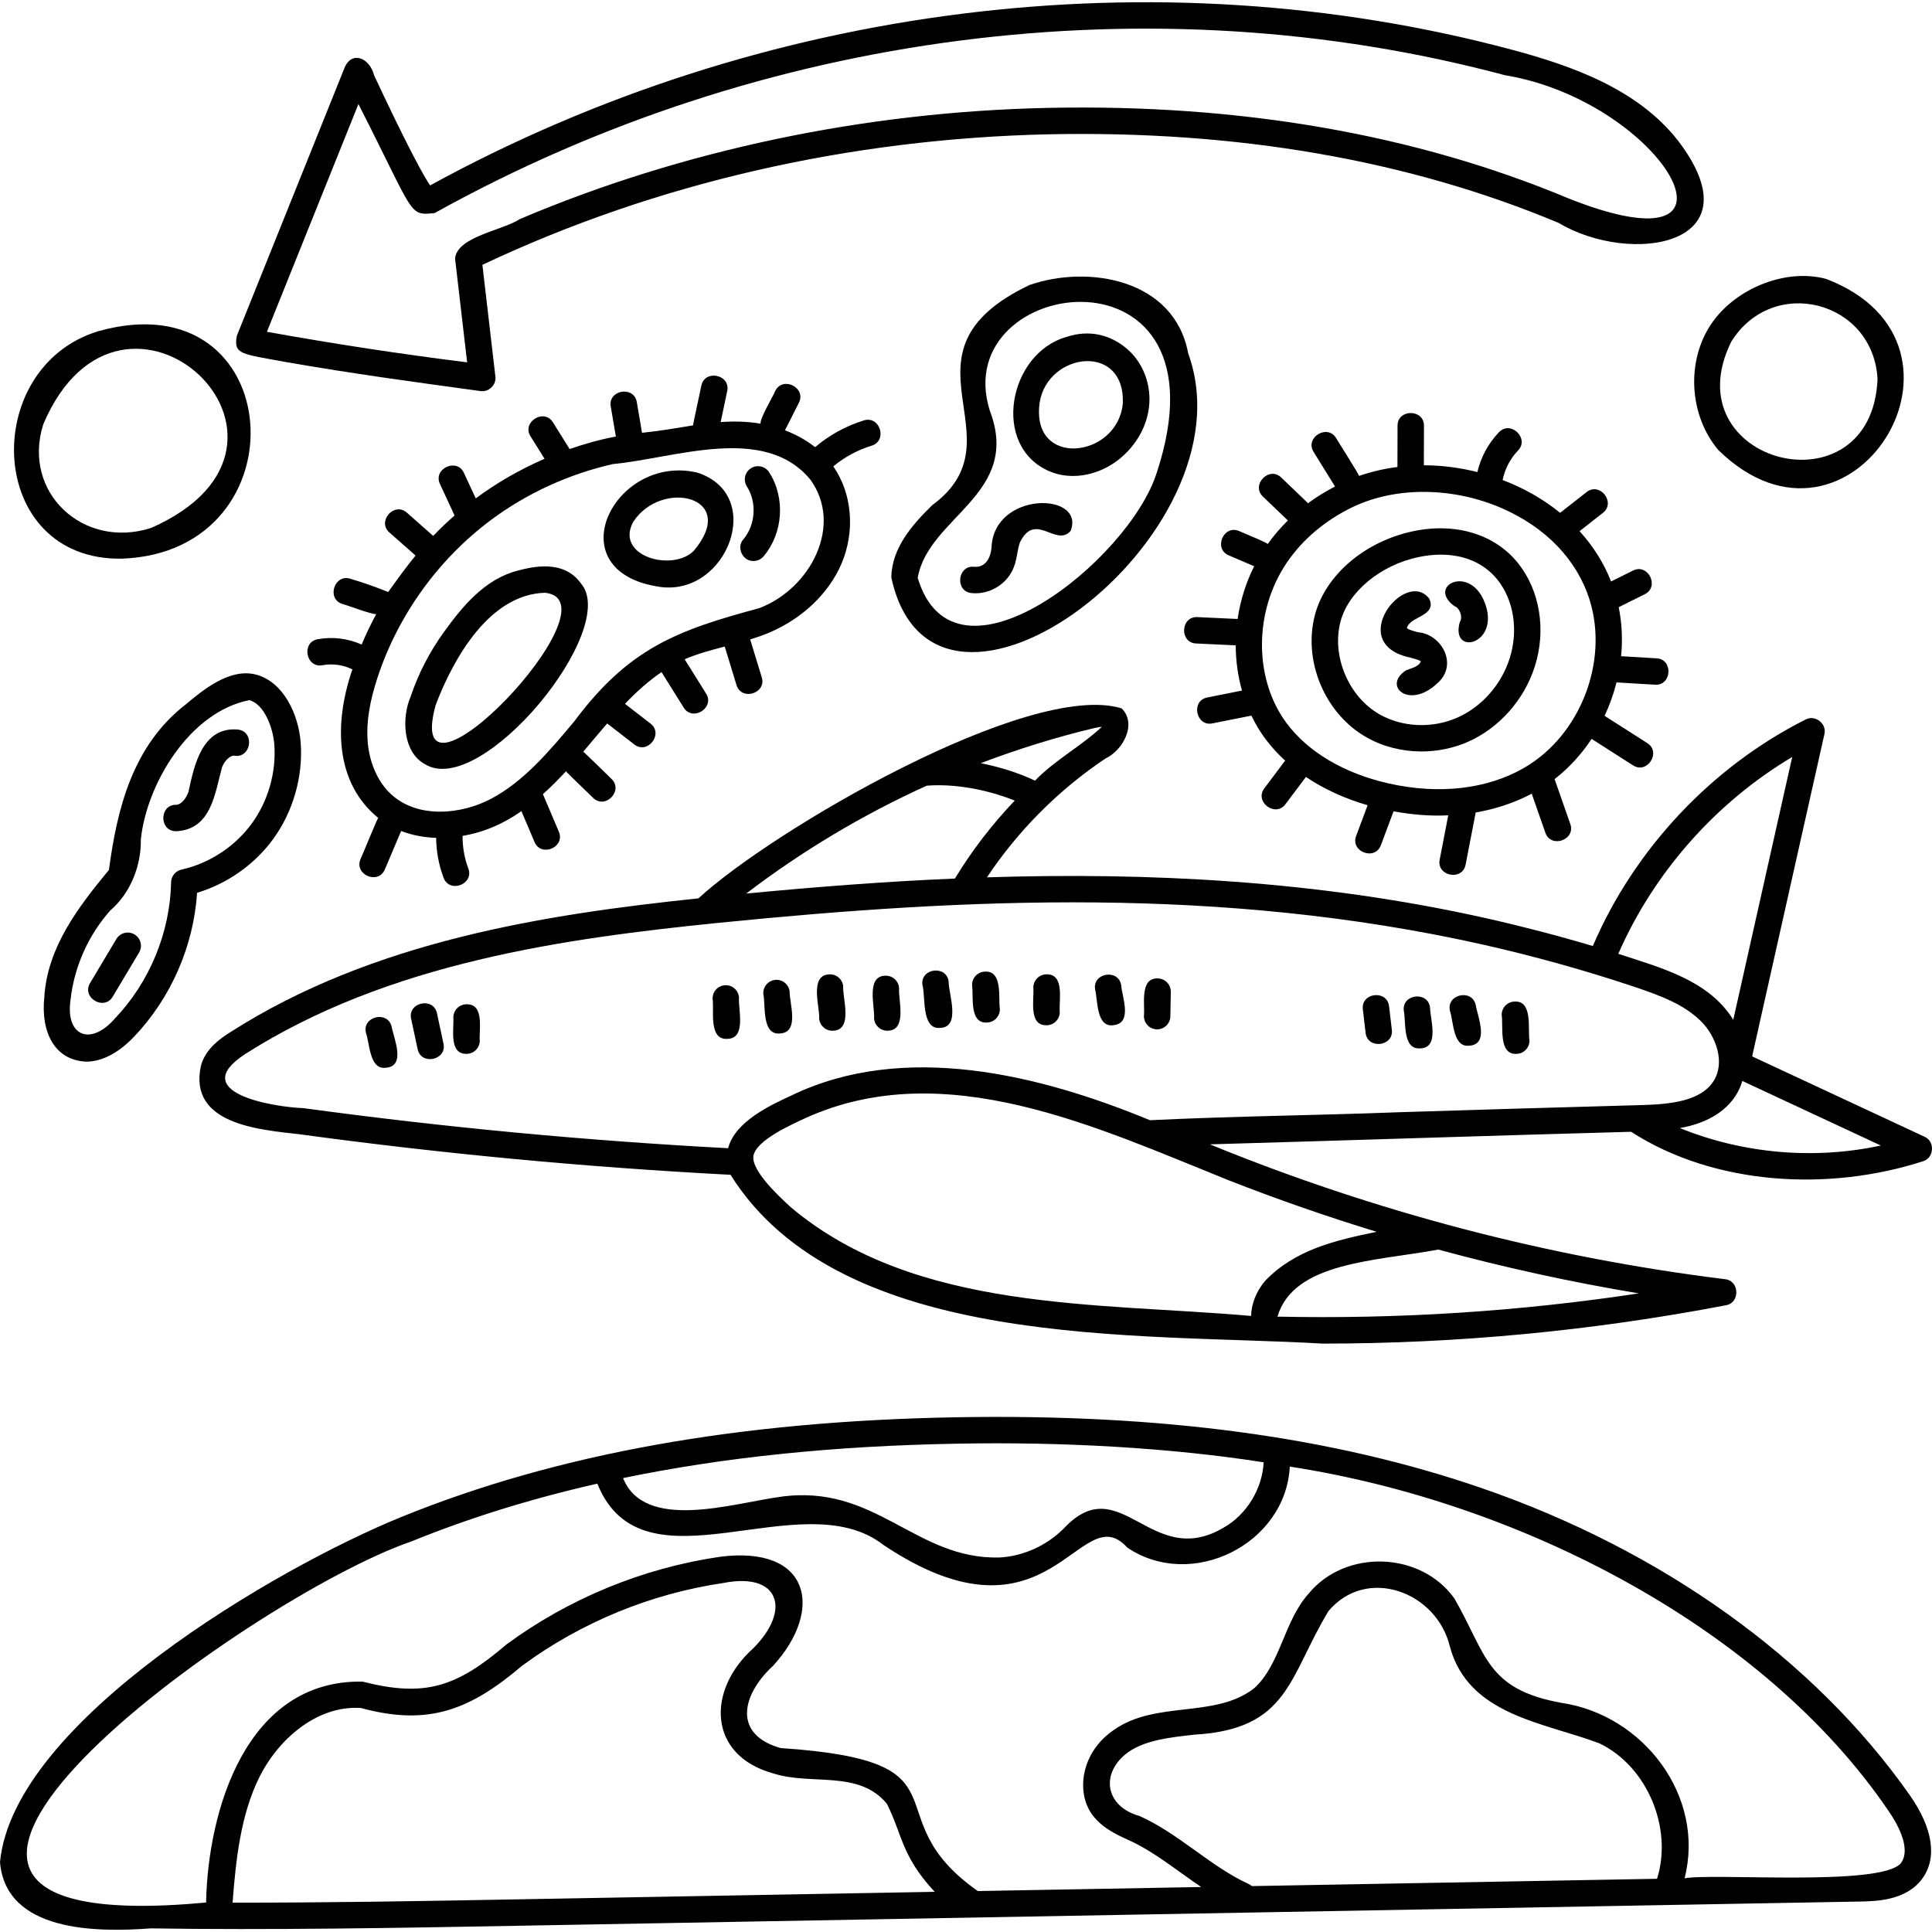 <svg id="Capa_1" enable-background="new 0 0 512 512" height="512" viewBox="0 0 512 512" width="512" xmlns="http://www.w3.org/2000/svg"><g><g><path d="m392.517 394.316c-39.39-13.548-84.872-19.678-139.039-18.725-57.733 1.01-105.869 9.658-147.156 26.438-32.543 13.229-102.716 53.893-106.322 91.45 1.558 18.56 25.575 18.636 39.965 17.561 30.963.484 65.271-.105 96.531-.679l356.34-6.432c4.265-.077 12.204-.22 16.496-5.945 4.132-5.514 2.969-13.443-3.276-22.326-25.292-35.972-65.613-64.86-113.539-81.342zm-138.917-11.724c27.824-.552 56.813 1.086 81.283 4.936-.362 7.045-4.5 13.871-10.651 17.342-19.322 11.346-27.303-15.882-42.346.216-4.478 4.485-10.69 7.34-17.031 7.668-22.434.541-32.787-19.762-58.249-16.06-12.53 1.733-35.764 9.232-41.49-4.99 26.727-5.531 56.047-8.545 88.484-9.112zm-117.325 120.771c-24.447.441-49.918.9-74.639.852.849-11.068 2.076-23.232 7.178-33.415 4.804-9.59 14.962-18.92 26.802-18.172 18.037 4.93 29.043.439 42.766-11.205 15.671-11.518 34.126-19.1 53.37-21.924 14.705-2.885 18.046 7.021 7.95 17.243-12.527 11.156-12.167 28.486 5.291 33.249 9.992 3.228 22.62-1.037 30.055 8.049 4.162 8.362 3.867 13.88 12.66 23.312zm194.668-4.066c-10.177-4.651-18.483-13.36-28.978-18.046-9.167-2.554-10.509-11.504-2.896-16.972 4.738-3.237 11.282-3.878 17.423-4.576 25.094-1.411 25.03-15.332 35.582-32.77 10.14-11.979 28.55-5.123 32.115 9.254 4.837 18.418 24.935 20.218 39.74 25.847 12.667 6.15 19.416 22.494 15.2 35.862l-107.366 1.938c-.246-.209-.512-.398-.82-.537zm172.785-5.512c-5.299 6.217-49.471 2.548-57.292 3.979 5.54-21.801-10.958-43.33-32.703-46.505-19.928-3.628-19.732-12.783-28.314-27.665-8.959-12.514-28.936-13.132-38.668-1.208-6.481 7.228-7.426 18.715-14.36 24.996-10.327 8.127-26.109 3.152-37.265 11.112-8.535 5.818-9.955 16.099-5.925 22.05 2.557 3.778 6.79 5.69 9.881 7.087 6.733 3.03 12.922 8.178 19.246 12.446l-59.202 1.069c-28.658-20.161-.192-34.413-52.237-37.893-12.582-3.503-10.557-13.953-1.945-21.871 13.52-14.884 9.707-31.939-14.211-28.809-20.372 2.99-39.909 11.016-56.499 23.21-13.292 11.35-21.622 14.08-38.175 9.857-30.841-.514-40.961 34.15-41.444 58.55-115.881 10.774 11.268-80.846 54.342-95.673 15.404-6.26 31.805-11.359 49.339-15.337 12.108 30.077 54.023-.817 75.835 16.256 44.299 29.579 52.002-13.17 64.592.67 17.029 11.537 42.029-.871 43.085-21.443 61.76 9.532 125.833 43.087 158.518 91.025 2.035 2.888 6.435 10.05 3.402 14.097z"/><path d="m464.335 279.944 19.146-85.366c.719-2.775-2.473-5.265-4.989-3.893-24.914 12.537-45.401 34.373-56.375 60.021-9.19-2.733-18.588-5.189-28.087-7.325-44.952-10.106-90.052-12.225-132.478-10.877 8.277-12.424 19.047-23.236 31.454-31.516 4.496-2.084 8.448-9.117 4.235-13.266-24.508-7.493-92.904 32.544-112.137 50.348-40.494 4.245-86.124 11.246-123.948 35.389-2.32 1.481-6.639 4.238-7.901 8.955-3.443 15.633 15.647 16.967 26.213 18.188 37.815 5.155 76.006 8.739 114.123 10.731 29.319 46.702 107.995 41.875 156.931 44.737 35.764-.001 71.493-3.39 106.849-10.161 3.834-.626 3.638-6.54-.228-6.912-46.844-5.796-92.821-17.867-136.507-35.736 38.453-1.094 72.816-2.268 111.626-3.327 22.162 14.279 52.49 15.865 77.385 7.8 2.942-.878 3.19-5.289.366-6.492l-45.681-21.293c.002-.001.003-.003.003-.005zm10.619-79.339-15.621 69.651c-6.451-10.49-19.273-13.813-30.467-17.48 9.388-21.525 25.879-40.15 46.088-52.171zm-277.196 36.199c14.777-11.286 30.861-20.889 47.813-28.584 7.117-.579 15.805.908 23.341 3.949-6.009 6.294-11.34 13.232-15.849 20.655-19.117.815-37.639 2.281-55.305 3.98zm92.309-43.874c1-.238 1.569-.311 1.914-.288-5.303 4.99-12.493 8.823-17.692 14.238-4.446-2.109-9.42-3.641-14.385-4.628 9.85-3.746 19.926-6.883 30.163-9.322zm48.472 155.989c4.313-14.542 26.064-14.674 42.618-17.771 17.507 4.756 35.249 8.64 53.151 11.613-31.76 4.804-63.764 6.844-95.769 6.158zm26.294-22.477c-10.89 2.238-21.719 4.736-29.601 13.051-2.32 2.746-3.604 6.052-3.688 9.245-40.664-3.601-88.817-.996-121.87-28.719-2.903-2.652-10.615-9.696-10.013-13.708.795-4.204 10.047-8.24 13.71-9.969 36.907-16.817 77.351 2.423 112.141 16.404 12.93 5.074 26.049 9.639 39.321 13.696zm5.588-31.68c-21.085.817-43.137 1.013-65.673 2.107-29.335-12.128-65.188-20.938-94.977-6.574-5.679 2.622-14.997 6.941-16.811 13.994-37.6-1.993-75.248-5.537-112.545-10.621-8.238-.287-30.958-4.206-15.49-14.305 37.973-24.238 84.694-30.673 125.506-34.801 66.519-6.669 133.372-9.62 202.064 5.652 13.888 3.122 27.566 6.928 40.653 11.312 6.813 2.282 13.299 4.708 17.779 9.265 3.853 3.921 6.293 10.734 3.227 15.64-3.303 5.284-11.109 6.21-19.053 6.424-22.339.599-43.864 1.264-64.68 1.907zm74.75 4.181c7.329-1.232 14.367-5.036 16.562-12.481l36.699 17.107c-17.624 3.827-36.557 2.172-53.261-4.626z"/><path d="m362.194 195.431c4.37 2.467 9.432 3.714 14.529 3.714 4.206 0 8.435-.85 12.315-2.564 8.295-3.666 14.922-11.158 17.728-20.041 3.034-9.604 1.319-20.068-4.478-27.309-6.15-7.682-16.569-10.836-27.88-8.434-12.747 2.708-23.172 11.624-25.943 22.189-3.216 12.264 2.686 26.213 13.729 32.445zm-6.956-30.671c2.083-7.941 10.564-14.98 20.626-17.117 2.065-.439 4.068-.654 5.98-.654 6.23 0 11.515 2.288 14.979 6.615 4.355 5.441 5.607 13.421 3.268 20.826-2.21 6.995-7.399 12.882-13.882 15.747-6.601 2.917-14.484 2.594-20.573-.843-8.227-4.643-12.795-15.437-10.398-24.574z"/><path d="m373.86 174.295c.87.239 2.305.633 2.67.97-.501 1.377-2.349 1.772-3.878 2.353-6.372 4.116.671 10.404 8.017 3.671 6.089-5.01 1.337-13.312-4.955-13.744-.936-.258-2.679-.736-2.867-1.109.719-3.143 8.06-3.113 5.917-7.782-6.336-8.257-22.526 12.048-4.904 15.641z"/><path d="m385.456 160.647c1.401.418 2.273 2.982 1.418 4.167-2.6 9.138 10.5 6.097 6.776-4.633-3.77-10.937-15.777-4.998-8.194.466z"/><path d="m317.371 163.539c-4.545-.272-4.863 6.844-.329 6.993l10.437.492c.014 4.079.57 8.123 1.654 11.981l-9.152 1.825c-4.486.826-3.041 7.831 1.369 6.866l10.282-2.05c2.167 4.557 5.186 8.5 8.945 11.926l-5.489 7.305c-2.777 3.587 2.908 7.879 5.597 4.206l5.399-7.184c4.741 3.192 10.262 5.732 16.347 7.5l-3.026 8.094c-1.646 4.22 5.003 6.743 6.558 2.452l3.34-8.935c4.943.893 9.662 1.303 14.495 1.06l-2.262 11.694c-.924 4.437 6.057 5.815 6.874 1.329l2.636-13.629c.01-.05.006-.099.013-.149 5.321-.906 10.322-2.577 14.862-4.978l3.599 10.295c1.464 4.326 8.165 1.941 6.608-2.311l-4.108-11.749c-.012-.035-.033-.064-.046-.099 3.832-2.968 7.133-6.6 9.821-10.659l10.941 6.987c3.77 2.504 7.642-3.509 3.768-5.9l-11.273-7.199c1.336-2.842 2.398-5.815 3.163-8.859l10.155.606c4.518.344 4.962-6.786.416-6.988l-9.359-.558c.426-4.342.234-8.729-.633-12.994l6.859-3.415c4.097-1.964.914-8.353-3.12-6.268l-5.763 2.869c-1.92-4.893-4.743-9.375-8.35-13.332l6.143-4.815c3.616-2.751-.788-8.364-4.32-5.51l-6.974 5.466c-4.327-3.539-9.693-6.612-15.239-8.69.587-2.909 2-5.645 4.052-7.792 3.187-3.238-1.969-8.166-5.06-4.839-2.791 2.919-4.758 6.595-5.689 10.521-4.702-1.187-9.476-1.794-14.175-1.8l.028-10.428c.079-4.543-7.055-4.56-7.001-.019l-.029 10.9c-3.506.449-6.923 1.234-10.182 2.375.279.02-5.954-9.775-6.054-10.006-2.336-3.897-8.399-.141-5.953 3.685l5.643 9.114c-2.522 1.318-4.924 2.791-7.152 4.443-.084-.144-6.958-6.663-7.068-6.791-3.235-3.19-8.168 1.963-4.842 5.057l6.572 6.295c-1.975 1.938-3.751 4.031-5.339 6.242-.296-.462-6.94-3.11-7.54-3.417-4.15-1.848-6.958 4.708-2.757 6.436l6.665 2.856c.013.006.027.007.04.012-2.216 4.41-3.679 9.156-4.386 13.981zm41.06-29.14c11.381-5.482 26.524-5.383 39.522.261 11.726 5.092 20.008 13.736 23.318 24.339 5.1 16.336-2.499 35.862-17.302 44.451-9.83 5.705-22.61 7.183-35.987 4.164-11.735-2.648-21.333-8.322-27.026-15.976-8.694-11.69-8.695-29.538-.001-42.439 4.165-6.182 10.208-11.299 17.476-14.8z"/><path d="m247.059 133.866c-5.554 5.416-10.712 11.484-10.856 19.142 11.336 52.607 96.37-10.847 78.666-59.401-3.632-19.653-26.499-23.512-42.067-18.067-37.559 17.969-1.486 40.49-25.743 58.326zm15.242-25.07c-11.351-36.203 64.904-45.991 44.215 16.581-7.359 23.167-53.616 60.121-63.315 27.763 2.843-16.28 27.606-22.126 19.1-44.344z"/><path d="m278.131 124.902c1.93.829 4.039 1.232 6.198 1.232 4.195 0 8.578-1.522 12.211-4.403 4.419-3.507 7.317-8.529 7.95-13.779.698-5.786-1.456-11.658-5.622-15.326-4.656-4.098-10.422-5.281-16.235-3.335-15.361 4.313-20.09 28.964-4.502 35.611zm-2.606-18.247c2.157-13.39 22.869-15.949 22.015.458-1.539 14.39-24.496 17.017-22.015-.458z"/><path d="m262.763 145.143c-.24 2.698-1.609 5.293-4.545 5.066-4.511-.532-5.236 6.575-.71 6.965 4.364.449 8.809-1.998 10.755-5.953 1.275-2.511 1.212-5.053 1.999-7.428 4.101-8.435 9.572 1.356 13.477-3.111 3.961-10.325-20.43-10.613-20.976 4.461z"/><path d="m84.249 169.394c-4.479.747-3.21 7.762 1.25 6.889 2.671-.485 5.457-.086 7.892 1.106-4.95 14.387-4.602 30.014 6.828 39.361-.375.515-4.378 10.362-4.659 10.894-1.823 4.146 4.714 6.949 6.448 2.727l4.294-10.154c2.965 1.15 6.117 1.72 9.282 1.819.034 3.59.695 7.178 1.955 10.537 1.562 4.291 8.206 1.755 6.555-2.46-1.027-2.737-1.53-5.67-1.501-8.596 5.917-1.017 10.898-3.278 15.593-6.557l3.453 8.139c1.741 4.221 8.273 1.408 6.445-2.735l-4.203-9.906c2.142-1.91 4.165-3.951 6.112-6.062.166.307 6.921 6.743 7.159 7.021 3.208 3.216 8.185-1.897 4.884-5.017.019.05-7.77-7.651-7.479-7.177 2.127-2.493 4.214-5.036 6.351-7.504l7.159 5.541c3.537 2.833 7.924-2.807 4.285-5.537l-6.727-5.207c3.058-3.184 6.241-6.063 9.686-8.402l5.844 9.349c2.372 3.895 8.394.096 5.936-3.711l-5.65-9.039c3.327-1.444 6.874-2.392 10.622-3.37l3.101 10.147c1.29 4.38 8.081 2.264 6.695-2.046l-3.051-9.984c1.701-.53 3.398-1.113 5.066-1.822 8.77-3.728 15.732-10.357 19.102-18.188 3.722-8.655 2.856-18.684-2.144-25.855 2.973-2.46 6.432-4.341 10.118-5.475 4.361-1.273 2.261-8.092-2.06-6.691-4.71 1.45-9.125 3.879-12.883 7.07-2.322-1.839-5.025-3.347-8.003-4.47.207-.264 3.51-6.95 3.684-7.245 2.107-4.025-4.262-7.24-6.249-3.156-.462 1.224-4.161 7.372-3.878 8.66-3.482-.627-7.139-.68-10.576-.434l1.724-8.169c1.003-4.433-5.98-5.901-6.851-1.446-.06.451-2.178 10.008-2.18 10.482-4.528.76-8.916 1.504-13.532 1.975l-1.38-8.097c-.698-4.49-7.73-3.288-6.901 1.176l1.348 7.913c-4.162.768-8.253 1.935-12.258 3.309l-4.394-7.031c-2.351-3.886-8.401-.104-5.936 3.712l3.69 5.904c-6.482 2.811-12.632 6.339-18.233 10.495l-3.118-6.716c-1.853-4.149-8.323-1.141-6.35 2.949l3.852 8.296c-1.966 1.719-3.852 3.53-5.666 5.411l-6.927-6.118c-3.36-3.059-8.082 2.292-4.634 5.247l6.894 6.088c-2.574 3.104-4.904 6.392-7.257 9.661-3.258-1.332-6.572-2.486-9.942-3.488-4.294-1.485-6.523 5.294-2.19 6.649.967.223 8.103 2.93 8.964 2.67-1.414 2.634-2.714 5.328-3.864 8.085-3.619-1.615-7.685-2.126-11.595-1.417zm45.956-31.662c9.44-7.015 20.575-12.114 32.204-14.745 16.44-1.54 40.073-10.667 52.309 4.072 8.824 12.071.173 28.946-13.581 34.135-21.917 5.868-34.616 10.733-48.992 30.032-6.555 7.816-13.334 15.897-22.069 20.494-7.69 4.046-19.244 5.383-26.442-1.245-3.536-3.254-5.801-8.416-6.215-14.16-.354-4.913.486-10.251 2.643-16.798 5.451-16.551 16.157-31.39 30.143-41.785z"/><path d="m112.601 202.506c14.89 9.294 51.942-35.864 41.313-47.945-4.644-6.451-13.083-4.276-16.688-3.348-8.85 2.28-14.739 9.589-19.565 16.261-3.824 5.286-6.8 11.056-8.845 17.149-2.38 5.494-2.142 14.677 3.785 17.883zm2.852-15.655c4.776-12.563 14.347-29.411 29.042-29.759 20.243 2.326-38.226 63.19-29.042 29.759z"/><path d="m175.093 155.563c17.684 2.269 27.875-24.488 9.673-30.324-22.076-5.161-37.82 26.404-9.673 30.324zm-7.27-17.289c7.527-11.471 28.124-6.721 16.076 7.652-5.586 5.734-21.077 1.519-16.076-7.652z"/><path d="m199.683 148.67c.993 0 1.98-.421 2.673-1.238 5.201-6.139 5.821-15.508 1.474-22.278-1.045-1.626-3.21-2.097-4.837-1.054-1.627 1.045-2.099 3.21-1.054 4.837 2.682 4.177 2.285 10.182-.924 13.969-1.959 2.16-.199 5.858 2.668 5.764z"/><path d="m72.211 222.599c5.442-7.347 8.162-16.789 7.463-25.905-.558-7.279-4.498-15.992-11.829-17.919-6.992-1.843-14.208 4.207-18.577 7.867-14.121 10.888-18.245 27.689-20.402 43.9-7.991 9.672-16.235 20.333-17.111 33.513-1.039 9.647 2.84 16.993 11.143 17.287 4.079 0 8.486-2.262 12.616-6.591 9.778-10.245 15.787-24.02 16.717-38.148 7.901-2.38 15.076-7.383 19.98-14.004zm-24.127 7.857c-1.575.351-2.705 1.732-2.739 3.345-.271 13.317-5.7 26.48-14.896 36.115-6.489 7.445-13.21 4.653-11.738-5.079.977-8.675 4.714-17.042 10.521-23.56 5.377-4.601 8.23-11.94 8.091-18.888 1.616-14.862 13.001-33.723 28.741-36.845 4.036 1.062 6.307 7.471 6.629 11.684.572 7.462-1.654 15.19-6.108 21.203-4.454 6.015-11.197 10.397-18.501 12.025z"/><path d="m63.088 193.344c-9.515-.862-11.645 9.536-13.128 16.478-.706 1.984-2.093 3.471-3.27 3.458-4.554-.07-4.534 7.106.029 7.001 9.417-.473 10.246-10.309 12.144-17.02.713-1.764 2.201-3.133 3.259-2.983 4.484.703 5.476-6.378.966-6.934z"/><path d="m35.641 247.632c-1.66-.99-3.809-.448-4.8 1.212l-6.953 11.651c-2.377 3.859 3.721 7.528 6.013 3.587l6.952-11.651c.991-1.66.449-3.809-1.212-4.799z"/><path d="m32.289 148.051c48.732-1.725 44.084-74.466-6.299-60.261-31.558 9.648-29.708 60.841 6.299 60.261zm-20.834-35.577c20.876-49.238 79.502 4.93 28.612 27.431-17.951 5.782-34.303-9.379-28.612-27.431z"/><path d="m455.369 119.261c35.077 34.311 73.943-28.053 28.567-45.347-11.063-2.977-25.026 2.866-31.132 13.022-5.95 9.896-4.871 23.491 2.565 32.325zm3.435-28.718c11.048-17.737 37.666-10.858 38.765 9.926-1.543 35.983-54.706 22.355-38.765-9.926z"/><path d="m75.58 95.917c18.145 3.155 33.987 5.289 51.67 7.709 2.205.417 4.354-1.633 4.031-3.861l-3.444-29.585c46.034-21.732 97.288-33.385 149.876-34.586 50.054-1.069 95.582 6.828 135.328 23.474 19.098 11.399 53.035 6.139 31.607-21.854-10.746-13.698-28.257-19.837-43.969-24.035-94.508-25.25-198.853-12.134-286.701 35.958-1.838-2.742-5.896-10.087-14.851-29.194-.995-4.155-5.391-6.657-7.644-2.417l-28.718 71.464c-.933 5.012 1.264 4.765 12.815 6.927zm19.407-68.337c15.153 29.723 13.187 29.544 20.192 28.889 86.73-48.211 190.132-61.525 283.692-36.527 41.593 6.864 69.133 53.376 16.874 32.668-40.656-17.025-87.146-25.107-138.182-24.015-48.524 1.037-96.875 11.229-139.828 29.476-4.538 3.014-16.572 4.608-17.142 10.433l3.205 27.525c-17.629-2.209-35.044-4.858-53.063-8.095z"/><path d="m192.208 261.092c-1.931.075-3.436 1.703-3.361 3.635.471 2.953-1.161 10.912 3.917 10.579 5.089-.065 2.844-7.879 3.078-10.854-.074-1.931-1.703-3.433-3.634-3.36z"/><path d="m205.443 259.681c-1.924.189-3.331 1.902-3.143 3.825.643 2.919-.516 10.997 4.533 10.36 5.084-.364 2.372-8.057 2.435-11.043-.189-1.924-1.909-3.327-3.825-3.142z"/><path d="m219.696 258.22c-5.263.254-2.402 8.685-2.603 11.707.143 1.932 1.86 3.374 3.762 3.219 5.262-.254 2.402-8.686 2.603-11.707-.15-1.927-1.827-3.364-3.762-3.219z"/><path d="m234.605 258.573c-5.178.103-2.72 8.245-2.969 11.241.087 1.934 1.75 3.427 3.664 3.329 5.177-.104 2.719-8.245 2.969-11.24-.092-1.93-1.729-3.416-3.664-3.33z"/><path d="m251.408 260.177c-.489-4.514-7.571-3.645-6.948.857.839 2.812-.338 11.665 4.494 11.378 5.872.006 2.395-9.075 2.454-12.235z"/><path d="m260.917 257.492c-1.93.107-3.408 1.758-3.301 3.689.428 2.91-.826 10.185 4.049 9.796 1.93-.107 3.408-1.758 3.301-3.689-.437-2.916.847-10.167-4.049-9.796z"/><path d="m277.347 258.209c-1.933 0-3.5 1.567-3.5 3.5.27 2.93-1.396 10.107 3.501 9.995 1.933 0 3.501-1.567 3.501-3.5-.271-2.93 1.394-10.107-3.502-9.995z"/><path d="m297.133 261.135c-.664-4.493-7.702-3.355-6.911 1.119.735 2.847.248 10.309 5.066 9.395 4.871-.67 2.043-7.578 1.845-10.514z"/><path d="m306.836 259.295c-4.879-.193-3.369 7.009-3.68 9.929-.035 1.933 1.504 3.528 3.437 3.563.022.001.043.001.064.001 1.904 0 3.464-1.526 3.499-3.438l.117-6.492c.034-1.933-1.504-3.528-3.437-3.563z"/><path d="m368.125 266.716c-.459-4.524-7.547-3.69-6.953.814 0 0 .718 6.134.718 6.134.475 4.53 7.547 3.682 6.953-.814.001 0-.718-6.134-.718-6.134z"/><path d="m378.984 267.116c-.407-4.525-7.502-3.782-6.963.73.633 2.787-.407 10.212 4.195 9.991 5.391.009 2.817-7.656 2.768-10.721z"/><path d="m391.089 266.372c-.931-4.443-7.892-2.884-6.831 1.535.909 2.551.753 9.522 4.87 9.225 5.729-.153 2.483-7.64 1.961-10.76z"/><path d="m401.281 265.43c-1.931.102-3.414 1.749-3.312 3.679.466 2.929-.937 10.556 4.04 10.167 1.931-.101 3.414-1.749 3.312-3.679-.468-2.924.941-10.561-4.04-10.167z"/><path d="m103.795 272.111c-1.004-4.426-7.937-2.757-6.806 1.644.956 2.52.907 9.537 4.982 9.227 5.817-.178 2.4-7.742 1.824-10.871z"/><path d="m115.808 268.567c-.885-4.451-7.865-2.96-6.845 1.469 0 0 1.707 7.958 1.707 7.958.909 4.469 7.86 2.948 6.846-1.468 0 0-1.708-7.959-1.708-7.959z"/><path d="m123.644 266.146c-1.933 0-3.501 1.567-3.501 3.5.223 2.908-1.289 9.738 3.501 9.634 1.933 0 3.5-1.567 3.5-3.5-.223-2.907 1.289-9.737-3.5-9.634z"/></g></g></svg>